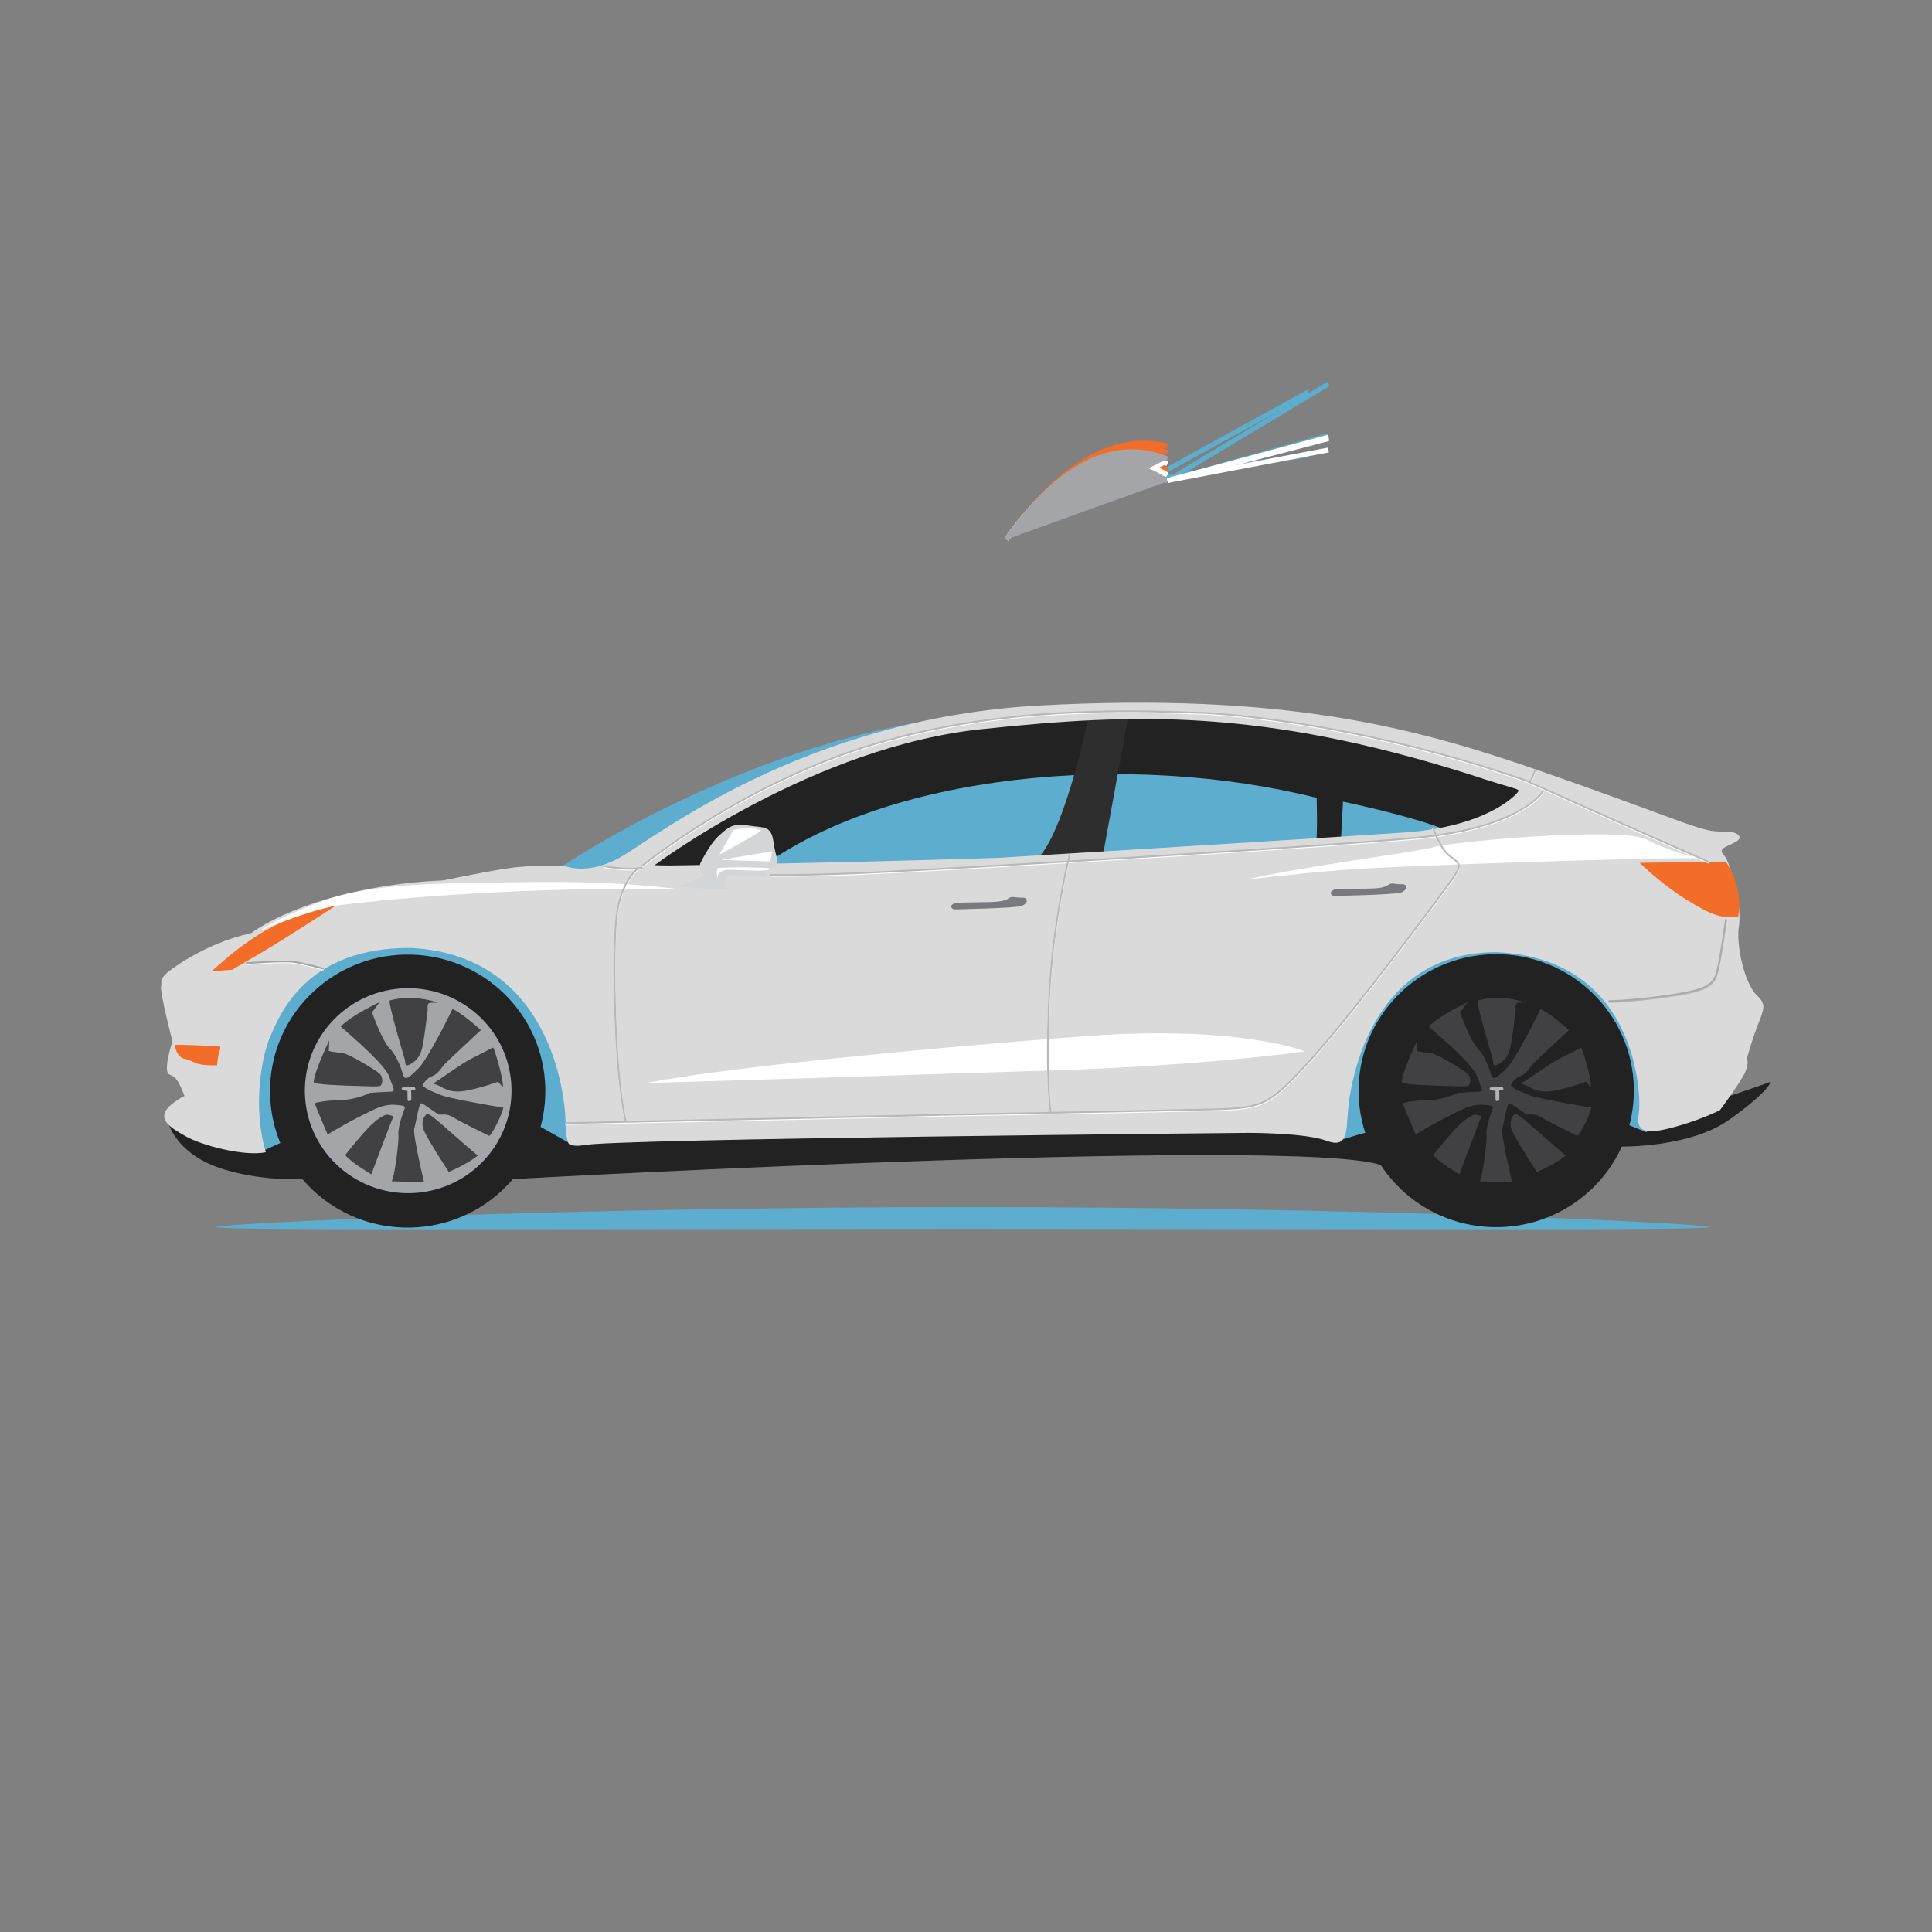 <svg version="1.0" id="Capa_1" xmlns="http://www.w3.org/2000/svg" xmlns:xlink="http://www.w3.org/1999/xlink" x="0px" y="0px" width="1200px" height="1200px" viewBox="0 0 1200 1200" enable-background="new 0 0 1200 1200" xml:space="preserve">
	<rect x="0" y="0" width="1200" height="1200" fill="#808080" stroke="none"/>
	<path fill="#5CADCE" d="M350.016,537.488c0,0,100.567-67.903,219.095-88.689c-49.977,16.364-186.197,91.551-187.523,92.877
		c-1.326,1.327-28.305,0.884-28.305,0.884L350.016,537.488z"/>
	<path fill="#222223" d="M104.208,696.359c0,0,3.912,18.734,30.552,28.501c23.984,8.793,56.426,8.758,61.958,5.596
		c5.532-3.162,13.365-1.393,13.365-1.393s119.277-15.567,110.736-13.767c-11.972,2.523-11.734,18.028-3.83,17.237
		c7.903-0.791,519.849-28.321,544.427-7.037c17.321,6.262,10.184-0.687,10.184-0.687l135.144-12.645c0,0,42.677,0.79,67.176-16.596
		c24.499-17.387,26.08-23.709,26.08-23.709s-56.904,20.548-75.08,22.919c-18.176,2.371-193.625-2.372-197.577-3.162
		c-3.952-0.79-188.094-10.274-188.094-10.274s-201.529,1.581-202.32-3.161c-0.79-4.742-141.465,18.176-139.885,15.016
		c1.58-3.161-139.886-3.952-139.886-3.952L104.208,696.359z"/>
	<path fill="#222223" d="M386.909,535.734c2.267-1.699,102.571-85.57,272.011-92.937c169.439-7.367,306.578,41.935,307.711,44.768
		c1.134,2.835-35.531,37.246-64.799,45.824c-29.271,8.578-513.789,13.68-513.789,13.68L386.909,535.734z"/>
	<path fill="#5CADCE" d="M464.108,542.309c0,0-31.904,27.883,3.898,0c81.02-63.102,235.272-75.567,349.791-46.742
		c0.779,28.046-0.779,31.162-0.779,31.162l15.58,0.779l1.559-29.604c0,0,48.299,10.128,66.218,18.697
		c17.919,8.569,6.232,17.918,6.232,17.918l-375.499,24.929L464.108,542.309z"/>
	<path fill="#5CADCE" d="M1061.401,762.189c0-2.174-204.05-12.435-460.147-12.435c-256.095,0-467.259,10.26-467.259,12.435
		c0,2.176,208.084,1.076,464.18,1.076C854.271,763.265,1061.401,764.365,1061.401,762.189z"/>
	<path fill="#5CADCE" d="M164.585,714.238l19.27-8.717l150.489-6.423l21.105,11.93c0,0,10.094-11.928,13.305-17.434
			c3.212-5.506-42.669-119.75-44.045-119.75c-1.377,0-113.785,9.634-113.785,9.634s-68.083,38.953-67.076,39.435
			c1.007,0.482-9.087,50.951-8.169,54.621C136.598,681.206,164.585,714.238,164.585,714.238z"/>
	<path fill="#5CADCE" d="M832.151,708.274c1.374-0.46,19.27-5.966,22.481-6.423c3.211-0.46,149.572-6.423,149.112-6.423
			c-0.457,0,18.811,7.8,18.811,7.8s11.47-11.47,11.47-12.847s-24.315-95.89-24.315-95.89l-115.164-14.223
			c0,0-63.772,23.857-65.608,26.151c-1.836,2.294-24.317,55.058-24.317,55.058L832.151,708.274z"/>
	<path fill="#2E2E2F" d="M675.971,446.359c0,0-13.813,66.354-29.927,85.159c10.796,0.683,39.403-2.492,39.403-2.492l15.207-83.123
			C700.654,445.902,681.64,445.962,675.971,446.359z"/>
	<path fill="#DBDADB" d="M1089.849,616.772c-7.639-10.038-11.309-31.604-9.846-40.905c1.463-9.298-1.302-21.246-1.302-21.246
			s-4.185-19.739-8.074-23.665c-3.893-3.929,1.726-4.941,7.303-7.952c5.579-3.013,0.8-6.015-2.839-6.13
			c-3.637-0.115-10.407-0.611-10.407-0.611c-10.337-0.743-35.891-12.47-111.92-38.747c-76.024-26.27-157.118-47.29-306.175-39.367
			c-149.061,7.925-241.496,83.771-262.403,94.949c-20.907,11.181-34.17,4.388-34.17,4.388s0,0-8.903,0.634
			c-18.31-0.599-24.859,0.46-65.996,8.728c-55.79,2.442-99.131,18.26-119.04,32.707c-30.375,6.662-52.098,24.425-52.098,24.425
			c-5.57,5.429-3.175,4.492-3.928,8.66c-0.753,4.169,7.071,34.135,7.071,34.135s-6.297,18.811-1.903,20.598
			c4.394,1.785,5.683,4.046,9.384,13.322c-22.824,12.261-9.615,19.076,0.461,24.911c10.077,5.833,36.58,12.822,50.028,10.078
			c-8.419-28.502-2.57-60.173,3.016-72.531c5.587-12.354,21.623-54.811,87.047-54.362c90.628,4.552,96.536,99.138,96.117,110.151
			c0.15,8.101,1.969,11.47,1.969,11.47s2.681,2.064,8.999,0.89c15.777-3.993,413.02-7.659,413.02-7.659s35.4-0.126,48.7,4.91
			c13.304,5.038,12.239-6.185,13.282-18.565c1.043-12.383,11.081-98.376,92.159-98.606c88.971,3.986,89.49,90.874,88.715,97.978
			c-0.778,7.106-3.513,16.608,16.219,12.062c19.732-4.547,33.958-11.901,33.958-11.901s12.774-17.145,15.567-23.376
			c2.793-6.233,1.114-8.567,1.114-8.567s3.401-12.606,7.575-22.865C1096.719,624.461,1096.144,622.835,1089.849,616.772z
			 M942.763,491.951c-1.662,2.3-19.754,21.65-70.777,25.152c-51.023,3.5-252.313,15.743-252.313,15.743s-68.484,2.21-130.741,3.39
			l-53.767,1.052c-14.818,0.256-23.341,0.444-28.56,0.077c0,0,99.092-74.496,205.339-84.697
			c92.629-9.662,171.484-12.544,300.527,28.206C942.175,490.826,944.422,489.648,942.763,491.951z"/>
	<path fill="#F36C28" d="M208.546,562.523c0,0-30.725,20.15-47.53,29.962c-16.806,9.815-16.806,9.815-16.806,9.815
			s-14.087,1.122-13.224,1.107c0.864-0.018,12.445-12.036,29.806-23.013C178.153,569.42,200.215,563.542,208.546,562.523z"/>
	<path fill="#F36C28" d="M108.534,649.095c-0.074-0.561,22.493,0.528,25.141,0.669c2.647,0.137,3.956-0.641,2.703,3.16
			c-1.252,3.803-1.538,8.719-1.538,8.719s-7.359,0.513-13.249-1.266c0,0-4.086-2.212-7.117-2.769
			C111.445,657.052,109.054,653.157,108.534,649.095z"/>
	<path fill="#D3D5D6" d="M434.965,536.271c0,0,5.737-12.027,11.601-17.243c5.864-5.219,8.37-7.82,18.049-6.295
			c9.679,1.522,14.471-0.269,15.801,10.21c1.329,10.476,4.488,12.403,0.841,14.741c-3.648,2.338-5.327,3.505-4.43,6.043
			c0.899,2.537-22.162-1.29-24.689,0.175c-2.527,1.465-2.764,4.024-1.261,8.538c-14.765-0.296-30.117-1.713-30.117-1.713
			s19.738-6.894,16.025-8.242C433.069,541.13,434.965,536.271,434.965,536.271z"/>
	<path fill="#797A7D" d="M592.945,560.875c0.795-0.415,20.429-0.378,25.529-0.756c5.104-0.38,6.788-1.262,8.472-2.431
			c1.682-1.167,3.69-0.068,7.944-0.146c4.254-0.082,3.474,3.626-0.188,5.113c-3.664,1.487-42.25,2.201-42.25,2.201
			S588.448,563.226,592.945,560.875z"/>
	<path fill="#797A7D" d="M828.651,552.531c0.795-0.415,20.428-0.378,25.53-0.758c5.102-0.378,6.788-1.259,8.472-2.426
			c1.682-1.164,3.688-0.066,7.944-0.148c4.256-0.077,3.474,3.626-0.19,5.115c-3.661,1.487-42.248,2.201-42.248,2.201
			S824.154,554.887,828.651,552.531z"/>
	<path fill="#FFFFFF" d="M208.546,562.523c1.616-0.329,70.347-9.455,173.356-10.511c0.002,0,40.312,0.389,40.312,0.389
			s-35.009-5.312-92.895-4.523c-54.867,0.749-97.775,0.311-128.923,11.755c-28.473,10.46-39.108,18.607-39.108,18.607
			S187.487,566.806,208.546,562.523z"/>
	<path fill="#FFFFFF" d="M402.229,672.579c-1.422,0.294,125.324-3.734,257.685-7.948c91.518-3.105,150.538-11.596,150.538-11.596
			s-40.107-16.515-136.135-9.451C578.289,650.647,445.036,663.684,402.229,672.579z"/>
	<path fill="#F36C28" d="M1017.912,535.904c0.128-0.002,0.513-0.007,1.118-0.018c7.798-0.117,51.975-0.742,52.6-0.753
			c0.676-0.013,11.077,15.308,8.05,34.026c-11.209,1.779-18.243-1.686-33.025-10.856c-14.787-9.168-28.23-22.406-28.23-22.406"/>
	<path fill="#FFFFFF" d="M774.456,546.216c-2.58,0.575,24.773-3.1,59.067-5.851c34.291-2.747,190.061-7.747,220.713-7.259
			c-9.588-3.142-18.353-4.79-31.145-11.524c-15.898-8.373-120.155,1.119-132.244,4.513
			C878.761,529.489,815.336,537.15,774.456,546.216z"/>
	<path fill="#FFFFFF" d="M394.888,540.544c-7.055,6.682-11.59,18.214-12.8,32.687c-2.064,24.706-0.984,92.266,5.988,123.515
				l1.051-0.232c-6.833-30.632-7.972-99.174-5.965-123.192c1.237-14.8,5.971-26.449,13.33-32.797
				c0.065-0.053,0.114-0.097,0.165-0.144c0.852-0.095,1.689-0.212,2.48-0.371l-0.212-1.054c-9.119,1.834-23.79-0.946-23.937-0.974
				l-0.203,1.058c0.455,0.086,8.586,1.628,16.561,1.628C392.539,540.668,393.726,540.624,394.888,540.544z"/>
	<path fill="#B6B8BA" d="M1071.591,571.355c-0.033,0.23-3.191,23.062-5.25,31.52c-1.944,7.99-4.596,11.327-24.914,14.679
				c-19.511,3.222-40.827,4.519-42.135,4.19l-0.194,0.502l-0.289,0.453c0.155,0.099,0.789,0.146,1.812,0.146
				c6.001,0,25.413-1.657,40.982-4.227c19.929-3.288,23.579-6.421,25.784-15.487c2.073-8.509,5.241-31.397,5.27-31.626
				L1071.591,571.355z"/>
	<path fill="#FFFFFF" d="M958.19,491.471c-1.326,2.171-13.739,20.039-65.887,27.426c-0.594-1.348-1.074-2.526-1.412-3.361
				c-0.267-0.659-0.455-1.114-0.55-1.295l-0.952,0.5c0.086,0.168,0.256,0.59,0.504,1.199c0.32,0.784,0.76,1.87,1.304,3.109
				c-4.079,0.561-8.388,1.06-12.957,1.479c-37.846,3.481-132.376,9.606-214.085,14.52c0.309-1.326,0.585-2.47,0.813-3.394
				l0.092-0.38l-1.049-0.241l-0.089,0.365c-0.246,0.999-0.547,2.247-0.89,3.719c-62.702,3.767-117.647,6.812-133.287,7.38
				c-37.217,1.357-51.109,0.959-51.189,0.955l-0.037,0.354l-0.008-0.358l-0.335,0.009l-0.299,0.548l0.165,0.267
				c0.051,0.082,0.095,0.152,0.491,0.208l0.001,0.044l-0.001-0.044c0.579,0.077,1.912,0.122,5.132,0.122
				c1.662,0,3.828-0.011,6.653-0.035c7.425-0.068,20.3-0.292,39.467-0.99c15.617-0.57,70.413-3.604,132.996-7.365
				c-3.392,14.765-10.31,49.005-11.812,88.259c-1.656,43.266,0.524,62.454,1.117,66.71c-33.656,0.652-62.283,1.182-62.902,1.195
				l-238.032,5.263l0.024,1.078l238.031-5.266c1.339-0.027,134.276-2.493,164.844-3.339c31.378-0.871,34.818-2.663,61.387-31.96
				c26.902-29.669,80.439-101.799,87.099-111.223c6.165-8.713,4.901-10.264-0.015-13.852c-0.552-0.404-1.149-0.84-1.781-1.326
				c-3.31-2.552-6.11-7.754-7.977-11.834c52.388-7.504,64.996-25.676,66.344-27.885l-0.424-0.336L958.19,491.471z M900.084,532.603
				c0.641,0.495,1.244,0.937,1.805,1.346c4.426,3.228,5.615,4.097-0.23,12.361c-6.656,9.415-60.146,81.484-87.02,111.121
				c-26.277,28.975-29.675,30.749-60.618,31.607c-16.314,0.451-61.787,1.363-100.849,2.121c-0.551-3.851-2.802-22.874-1.127-66.646
				c1.51-39.448,8.498-73.817,11.854-88.37c81.798-4.919,176.536-11.057,214.44-14.541c4.7-0.433,9.126-0.948,13.313-1.529
				C893.563,524.295,896.513,529.854,900.084,532.603z"/>
	<path fill="#FFFFFF" d="M543.939,463.029c78.822-23.367,157.495-20.691,199.758-19.254l5.43,0.182
				c0.886,0.035,90.054,3.964,198.426,41.91c0.526,0.238,1.052,0.475,1.578,0.712l0.561,0.782c0.141-0.104,0.265-0.232,0.402-0.348
				c58.588,26.415,110.512,49.13,111.038,49.362l0.431-0.988c-0.526-0.23-52.216-22.843-110.682-49.197
				c1.35-1.676,2.106-4.022,2.638-5.701c0.205-0.641,0.46-1.441,0.59-1.595l-0.393-0.37l-0.387-0.374
				c-0.281,0.291-0.468,0.858-0.835,2.013c-0.53,1.676-1.299,4.06-2.627,5.568c-0.639-0.285-1.275-0.573-1.914-0.862
				c-108.575-38.02-197.894-41.952-198.787-41.987l-5.433-0.182c-42.323-1.441-121.11-4.12-200.1,19.298
				c-81.668,24.213-144.3,75.339-144.923,75.852l0.684,0.831C400.016,538.167,462.478,487.18,543.939,463.029z"/>
	<path fill="#FFFFFF" d="M152.661,598.31l0.082,1.076c0.235-0.02,23.605-1.785,30.008-0.835
				c6.426,0.948,18.089,4.229,18.206,4.262l0.292-1.036c-0.118-0.033-11.846-3.332-18.341-4.291
				C176.388,596.518,153.627,598.238,152.661,598.31z"/>
	<path fill="#B6B8BA" d="M394.831,539.987c-7.055,6.68-11.59,18.214-12.799,32.689c-2.064,24.701-0.985,92.262,5.988,123.513
				l1.05-0.232c-6.833-30.634-7.972-99.171-5.965-123.19c1.238-14.805,5.971-26.452,13.33-32.8c0.065-0.055,0.114-0.097,0.165-0.144
				c0.852-0.095,1.69-0.212,2.48-0.371l-0.212-1.056c-9.119,1.834-23.789-0.944-23.937-0.972l-0.203,1.056
				c0.454,0.088,8.585,1.629,16.56,1.629C392.482,540.109,393.669,540.067,394.831,539.987z"/>
	<path fill="#A9ABAE" d="M1071.536,570.798c-0.033,0.228-3.193,23.062-5.252,31.518c-1.944,7.992-4.594,11.329-24.914,14.681
				c-19.511,3.219-40.825,4.521-42.135,4.189l-0.192,0.499l-0.292,0.453c0.157,0.099,0.789,0.15,1.814,0.15
				c6.001,0,25.413-1.659,40.98-4.231c19.929-3.286,23.579-6.419,25.784-15.485c2.073-8.512,5.239-31.397,5.272-31.626
				L1071.536,570.798z"/>
	<path fill="#B6B8BA" d="M958.135,490.913c-1.328,2.171-13.74,20.04-65.887,27.427c-0.594-1.349-1.074-2.526-1.414-3.361
				c-0.267-0.659-0.453-1.114-0.55-1.295l-0.952,0.499c0.088,0.168,0.259,0.59,0.504,1.2c0.318,0.784,0.762,1.869,1.304,3.108
				c-4.077,0.561-8.385,1.061-12.955,1.48c-37.849,3.481-132.377,9.606-214.086,14.52c0.309-1.326,0.585-2.47,0.813-3.394
				l0.092-0.382l-1.049-0.239l-0.088,0.362c-0.246,1.001-0.547,2.247-0.89,3.721c-62.703,3.767-117.648,6.812-133.287,7.38
				c-37.217,1.357-51.109,0.959-51.19,0.955l-0.037,0.354l-0.008-0.36l-0.335,0.009l-0.299,0.55l0.165,0.265
				c0.052,0.084,0.096,0.155,0.491,0.208l0.002,0.046l-0.002-0.046c0.579,0.08,1.913,0.124,5.132,0.124
				c1.662,0,3.828-0.011,6.653-0.035c7.425-0.068,20.3-0.294,39.468-0.992c15.616-0.568,70.413-3.604,132.995-7.362
				c-3.392,14.762-10.308,49.005-11.81,88.257c-1.656,43.268,0.524,62.458,1.117,66.712c-33.656,0.652-62.283,1.182-62.902,1.193
				l-238.032,5.266l0.024,1.076l238.03-5.266c1.339-0.024,134.274-2.49,164.844-3.336c31.374-0.871,34.819-2.663,61.383-31.96
				c26.907-29.672,80.442-101.801,87.104-111.225c6.163-8.71,4.901-10.261-0.016-13.85c-0.552-0.404-1.149-0.84-1.783-1.328
				c-3.31-2.55-6.11-7.751-7.977-11.832c52.388-7.504,64.994-25.676,66.346-27.885l-0.424-0.336L958.135,490.913z M900.024,532.046
				c0.643,0.495,1.249,0.937,1.808,1.343c4.426,3.231,5.615,4.099-0.23,12.361c-6.653,9.417-60.148,81.484-87.02,111.121
				c-26.275,28.977-29.675,30.749-60.617,31.609c-16.314,0.451-61.787,1.363-100.851,2.121c-0.551-3.851-2.8-22.876-1.125-66.646
				c1.51-39.451,8.498-73.819,11.854-88.37c81.797-4.919,176.537-11.057,214.438-14.541c4.7-0.433,9.128-0.949,13.313-1.53
				C893.508,523.738,896.456,529.297,900.024,532.046z"/>
	<path fill="#B6B8BA" d="M543.882,462.472c78.823-23.367,157.494-20.691,199.758-19.255l5.429,0.183
				c0.888,0.033,90.058,3.963,198.427,41.909c0.528,0.237,1.054,0.476,1.578,0.712l0.561,0.781c0.141-0.102,0.267-0.23,0.4-0.347
				c58.591,26.415,110.515,49.13,111.04,49.36l0.431-0.985c-0.524-0.23-52.214-22.843-110.683-49.197
				c1.348-1.676,2.108-4.022,2.641-5.702c0.203-0.642,0.457-1.44,0.588-1.594l-0.391-0.371l-0.387-0.375
				c-0.281,0.291-0.469,0.858-0.837,2.014c-0.53,1.676-1.297,4.06-2.627,5.568c-0.639-0.287-1.275-0.574-1.914-0.862
				c-108.575-38.021-197.894-41.952-198.787-41.987l-5.432-0.183c-42.325-1.441-121.112-4.119-200.1,19.299
				c-81.668,24.213-144.3,75.339-144.923,75.852l0.685,0.831C399.959,537.61,462.422,486.621,543.882,462.472z"/>
	<path fill="#A3A5A8" d="M152.604,597.754l0.082,1.074c0.235-0.018,23.606-1.783,30.009-0.833
				c6.426,0.946,18.089,4.229,18.206,4.262l0.292-1.039c-0.118-0.031-11.846-3.332-18.341-4.289
				C176.332,595.962,153.571,597.681,152.604,597.754z"/>
	<ellipse transform="matrix(1 -0.018 0.018 1 -12.511 4.815)" fill="#222223" cx="253.532" cy="677.445" rx="85.488" ry="84.784"/>
	<linearGradient id="SVGID_1_" gradientUnits="userSpaceOnUse" x1="209.297" y1="655.672" x2="321.824" y2="711.057">
		<stop offset="0" style="stop-color:#FFFFFF"/>
		<stop offset="0.439" style="stop-color:#C4C4C4"/>
		<stop offset="1" style="stop-color:#F8F8F8"/>
	</linearGradient>
	<path fill="#A3A5A8" d="M317.703,676.254c-0.651-35.149-29.91-63.112-65.351-62.454
				c-35.441,0.658-63.643,29.683-62.992,64.832c0.652,35.151,29.911,63.114,65.352,62.457
				C290.152,740.431,318.355,711.403,317.703,676.254z"/>
	<path fill="#414042" d="M236.212,674.398c1.306-0.683,2.206-5.478-0.805-7.895c-3.012-2.417-18.016-11.534-22.15-12.283
					c-4.134-0.745-9.412-0.977-9.098-1.807c0.263-0.696,0.118-4.751,0.354-6.233c-1.306,3.021-8.829,18.214-9.714,25.855
					c-0.198,1.71,19.82,2.271,27.076,2.466C229.13,674.696,234.908,675.083,236.212,674.398z M204.693,645.644
					c-0.078,0.055-0.135,0.252-0.18,0.535C204.674,645.805,204.746,645.606,204.693,645.644z M269.473,672.628l0.012,0.658
					c4.297,0.581,6.348,4.497,14.428,4.678c8.078,0.181,25.435-6.074,25.435-6.074s0,0,3.029,3.405
					c0.391-5.612-5.566-24.62-6.061-24.613c-0.493,0.009-5.876,3.076-12.9,6.503C286.393,660.612,271.111,672.102,269.473,672.628z
					 M255.081,660.862c4.076-2.38,6.495-5.228,7.829-13.328c1.334-8.103,2.752-20.491,2.752-20.491s-0.559-3.449,0.915-3.973
					c1.474-0.521,4.776-0.254,5.27-0.263c0.494-0.009-14.446-5.668-29.695-1.425c-1.588,0.44,8.721,34.781,9.25,36.581
					C251.929,659.77,251.004,663.246,255.081,660.862z M241.161,692.437c-1.825-0.625-5.571,1.752-10.111,5.791
					c-4.54,4.039-16.624,19.098-16.624,19.098c2.712,4.07,16.212,12.062,16.212,12.062s11.777-31.536,13.047-34.194
					C244.955,692.535,242.986,693.063,241.161,692.437z M274.231,680.287c-4.316-1.732-12.453-4.879-11.495-6.545
					c0.959-1.666,2.074-3.829,5.835-5.383c3.762-1.551,5.672-5.215,7.124-6.89c1.452-1.675,23.003-21.685,23.003-21.685
					s-12.739-11.469-17.712-13.025c-6.823,14.302-17.189,33.117-20.753,36.482c-3.562,3.361-8.405,8.889-9.631,4.958
					c-1.227-3.933-3.684-11.965-8.557-16.985c-4.872-5.018-10.963-22.375-10.963-22.375l4.662-6.352c0,0-17.488,8.071-24.114,15.117
					c9.551,8.394,27.807,24.041,30.25,31.414c2.444,7.371,4.288,8.987,0.663,9.053c-3.624,0.066-12.843,0.731-12.843,0.731
					s-8.161,4.273-17.882,4.455c-9.722,0.179-16.289,1.62-16.279,2.112c0.009,0.493,6.563,16.197,7.939,19.299
					c13.526-8.324,27.252-14.84,29.866-16.044c2.615-1.202,8.021-2.948,12.318-2.371c4.296,0.579,6.433,0.21,5.648,2.369
					c-0.361,0.992-4.25,10.792-3.823,16.06c0.426,5.266-2.524,23.944-2.84,24.609c-0.318,0.667-1.237,4.475-1.237,4.475
					l19.952,0.457c0,0-7.149-30.031-6.058-33.348c1.093-3.319,2.842-15.711,4.328-15.576c1.485,0.137,9.679,6.415,10.676,6.892
					c0.997,0.473,4.927-0.917,8.931,1.644c4.003,2.563,21.135,10.982,22.466,11.616c1.33,0.634,8.321-13.505,8.907-17.469
					C304.018,686.659,278.547,682.021,274.231,680.287z M265.194,691.885c-0.486,0.157-4.721,4.068-1.742,10.646
					c2.979,6.58,15.268,25.336,15.268,25.336s10.536-4.176,18.08-10.131c-9.014-7.287-24.484-21.491-27.069-23.281
					C269.732,694.455,266.209,691.558,265.194,691.885z"/>
	<path fill="#B1B3B6" d="M250.148,675.399l7.394-0.137c0,0,1.178,1.827-0.142,1.854c-1.321,0.024-2.02,0.3-2.02,0.3l0.105,5.635
				c0,0-2.337,2.243-2.389-0.572c-0.052-2.817-0.004-4.932-0.004-4.932l-2.647-0.303
				C250.447,677.244,248.397,675.96,250.148,675.399z"/>
	<path fill="#222223" d="M1014.808,675.861c-0.866-46.818-39.837-84.062-87.042-83.185c-47.206,0.873-84.772,39.534-83.904,86.353
				c0.866,46.818,39.84,84.059,87.046,83.186C978.11,761.338,1015.676,722.678,1014.808,675.861z"/>
	<linearGradient id="SVGID_2_" gradientUnits="userSpaceOnUse" x1="341.082" y1="387.912" x2="453.609" y2="443.297">
		<stop offset="0" style="stop-color:#FFFFFF"/>
		<stop offset="0.439" style="stop-color:#C4C4C4"/>
		<stop offset="1" style="stop-color:#F8F8F8"/>
	</linearGradient>
	<path fill="#222223" d="M993.509,676.254c-0.654-35.149-29.912-63.112-65.354-62.454
				c-35.44,0.658-63.642,29.683-62.99,64.832c0.652,35.151,29.909,63.114,65.35,62.457
				C965.955,740.431,994.159,711.403,993.509,676.254z"/>
	<path fill="#414042" d="M912.016,674.398c1.306-0.683,2.207-5.478-0.807-7.895c-3.012-2.417-18.015-11.534-22.149-12.283
					c-4.134-0.745-9.413-0.977-9.097-1.807c0.261-0.696,0.117-4.751,0.351-6.233c-1.304,3.021-8.828,18.214-9.711,25.855
					c-0.199,1.71,19.82,2.271,27.075,2.466C904.934,674.696,910.71,675.083,912.016,674.398z M880.498,645.644
					c-0.077,0.055-0.137,0.252-0.183,0.535C880.478,645.805,880.551,645.606,880.498,645.644z M945.277,672.628l0.011,0.658
					c4.298,0.581,6.348,4.497,14.427,4.678c8.081,0.181,25.437-6.074,25.437-6.074s0,0,3.029,3.405
					c0.389-5.612-5.568-24.62-6.061-24.613c-0.495,0.009-5.875,3.076-12.9,6.503C962.196,660.612,946.915,672.102,945.277,672.628z
					 M930.886,660.862c4.075-2.38,6.492-5.228,7.827-13.328c1.335-8.103,2.753-20.491,2.753-20.491s-0.559-3.449,0.915-3.973
					c1.474-0.521,4.775-0.254,5.27-0.263c0.495-0.009-14.447-5.668-29.693-1.425c-1.591,0.44,8.719,34.781,9.247,36.581
					C927.733,659.77,926.807,663.246,930.886,660.862z M916.965,692.437c-1.825-0.625-5.573,1.752-10.111,5.791
					c-4.539,4.039-16.625,19.098-16.625,19.098c2.711,4.07,16.214,12.062,16.214,12.062s11.775-31.536,13.046-34.194
					C920.759,692.535,918.79,693.063,916.965,692.437z M950.035,680.287c-4.318-1.732-12.453-4.879-11.497-6.545
					c0.961-1.666,2.075-3.829,5.838-5.383c3.761-1.551,5.67-5.215,7.122-6.89c1.452-1.675,23.004-21.685,23.004-21.685
					s-12.739-11.469-17.712-13.025c-6.823,14.302-17.189,33.117-20.753,36.482c-3.562,3.361-8.405,8.889-9.632,4.958
					c-1.226-3.933-3.684-11.965-8.556-16.985c-4.874-5.018-10.964-22.375-10.964-22.375l4.664-6.352c0,0-17.489,8.071-24.116,15.117
					c9.552,8.394,27.806,24.041,30.252,31.414c2.442,7.371,4.287,8.987,0.661,9.053c-3.624,0.066-12.842,0.731-12.842,0.731
					s-8.162,4.273-17.88,4.455c-9.725,0.179-16.289,1.62-16.281,2.112c0.009,0.493,6.563,16.197,7.937,19.299
					c13.527-8.324,27.254-14.84,29.868-16.044c2.614-1.202,8.023-2.948,12.316-2.371c4.298,0.579,6.434,0.21,5.65,2.369
					c-0.36,0.992-4.249,10.792-3.825,16.06c0.429,5.266-2.521,23.944-2.839,24.609c-0.318,0.667-1.235,4.475-1.235,4.475
					l19.951,0.457c0,0-7.148-30.031-6.057-33.348c1.092-3.319,2.842-15.711,4.329-15.576c1.485,0.137,9.678,6.415,10.672,6.892
					c0.999,0.473,4.93-0.917,8.934,1.644c4.002,2.563,21.135,10.982,22.468,11.616c1.328,0.634,8.319-13.505,8.905-17.469
					C979.823,686.659,954.35,682.021,950.035,680.287z M940.997,691.885c-0.484,0.157-4.72,4.068-1.741,10.646
					c2.981,6.58,15.269,25.336,15.269,25.336s10.536-4.176,18.079-10.131c-9.013-7.287-24.485-21.491-27.07-23.281
					C945.534,694.455,942.014,691.558,940.997,691.885z"/>
	<path fill="#B1B3B6" d="M925.952,675.399l7.396-0.137c0,0,1.178,1.827-0.144,1.854c-1.319,0.024-2.02,0.3-2.02,0.3l0.106,5.635
				c0,0-2.336,2.243-2.389-0.572c-0.053-2.817-0.004-4.932-0.004-4.932l-2.647-0.303C926.25,677.244,924.2,675.96,925.952,675.399z"/>
	<path fill="#FFFFFF" d="M479.403,528.925c-1.533,0-31.889,5.212-31.889,5.212s29.129,0.92,30.356,0.92
		C479.096,535.058,479.403,528.925,479.403,528.925z"/>
	<path fill="#FFFFFF" d="M478.483,539.657c0.498-1.162-31.889-1.227-32.809-0.307c-0.92,0.92,0,7.359,0,7.359
		s-1.534-6.439,7.053-6.439C461.313,540.27,477.563,541.804,478.483,539.657z"/>
	<path fill="#FFFFFF" d="M472.658,515.74c1.26,0.54-25.757,15.024-25.757,15.024l8.585-15.331
		C455.486,515.433,466.219,512.981,472.658,515.74z"/>
	<path d="M 712.625 298.5 L 812.625 243.5" stroke="#5CADCE" stroke-width="3" fill="none"/>
	<path d="M 712.625 298.5 L 812.625 282.5" stroke="#5CADCE" stroke-width="3" fill="none"/>
	<path d="M 625.125 335 Q 675.125 265 725.125 292" stroke="#F36C28" stroke-width="3" fill="#F36C28"/>
	<path d="M 625.125 335 Q 675.125 265 725.125 281" stroke="#F36C28" stroke-width="3" fill="#F36C28"/>
	<path d="M 625.125 335 Q 675.125 265 725.125 277" stroke="#F36C28" stroke-width="3" fill="#F36C28"/>
	<path d="M 625.125 335 Q 675.125 265 725.125 288" stroke="#FFFFFF" stroke-width="3" fill="#FFFFFF"/>
	<path d="M 625.125 335 Q 675.125 265 725.125 295" stroke="#FFFFFF" stroke-width="3" fill="#FFFFFF"/>
	<path d="M 625.125 335 Q 675.125 265 725.125 299" stroke="#A3A5A8" stroke-width="3" fill="#A3A5A8"/>
	<path d="M 625.125 335 Q 675.125 265 725.125 285" stroke="#A3A5A8" stroke-width="3" fill="#A3A5A8"/>
	<path d="M 725.125 298.5 L 825.125 270.5" stroke="#5CADCE" stroke-width="3" fill="none"/>
	<path d="M 725.125 298.5 L 825.125 238.5" stroke="#5CADCE" stroke-width="3" fill="none"/>
	<path d="M 725.125 298.5 L 825.125 271.5" stroke="#FFFFFF" stroke-width="3" fill="none"/>
	<path d="M 725.125 298.5 L 825.125 272.5" stroke="#FFFFFF" stroke-width="3" fill="none"/>
	<path d="M 725.125 298.5 L 825.125 279.5" stroke="#FFFFFF" stroke-width="3" fill="none"/>
</svg>
